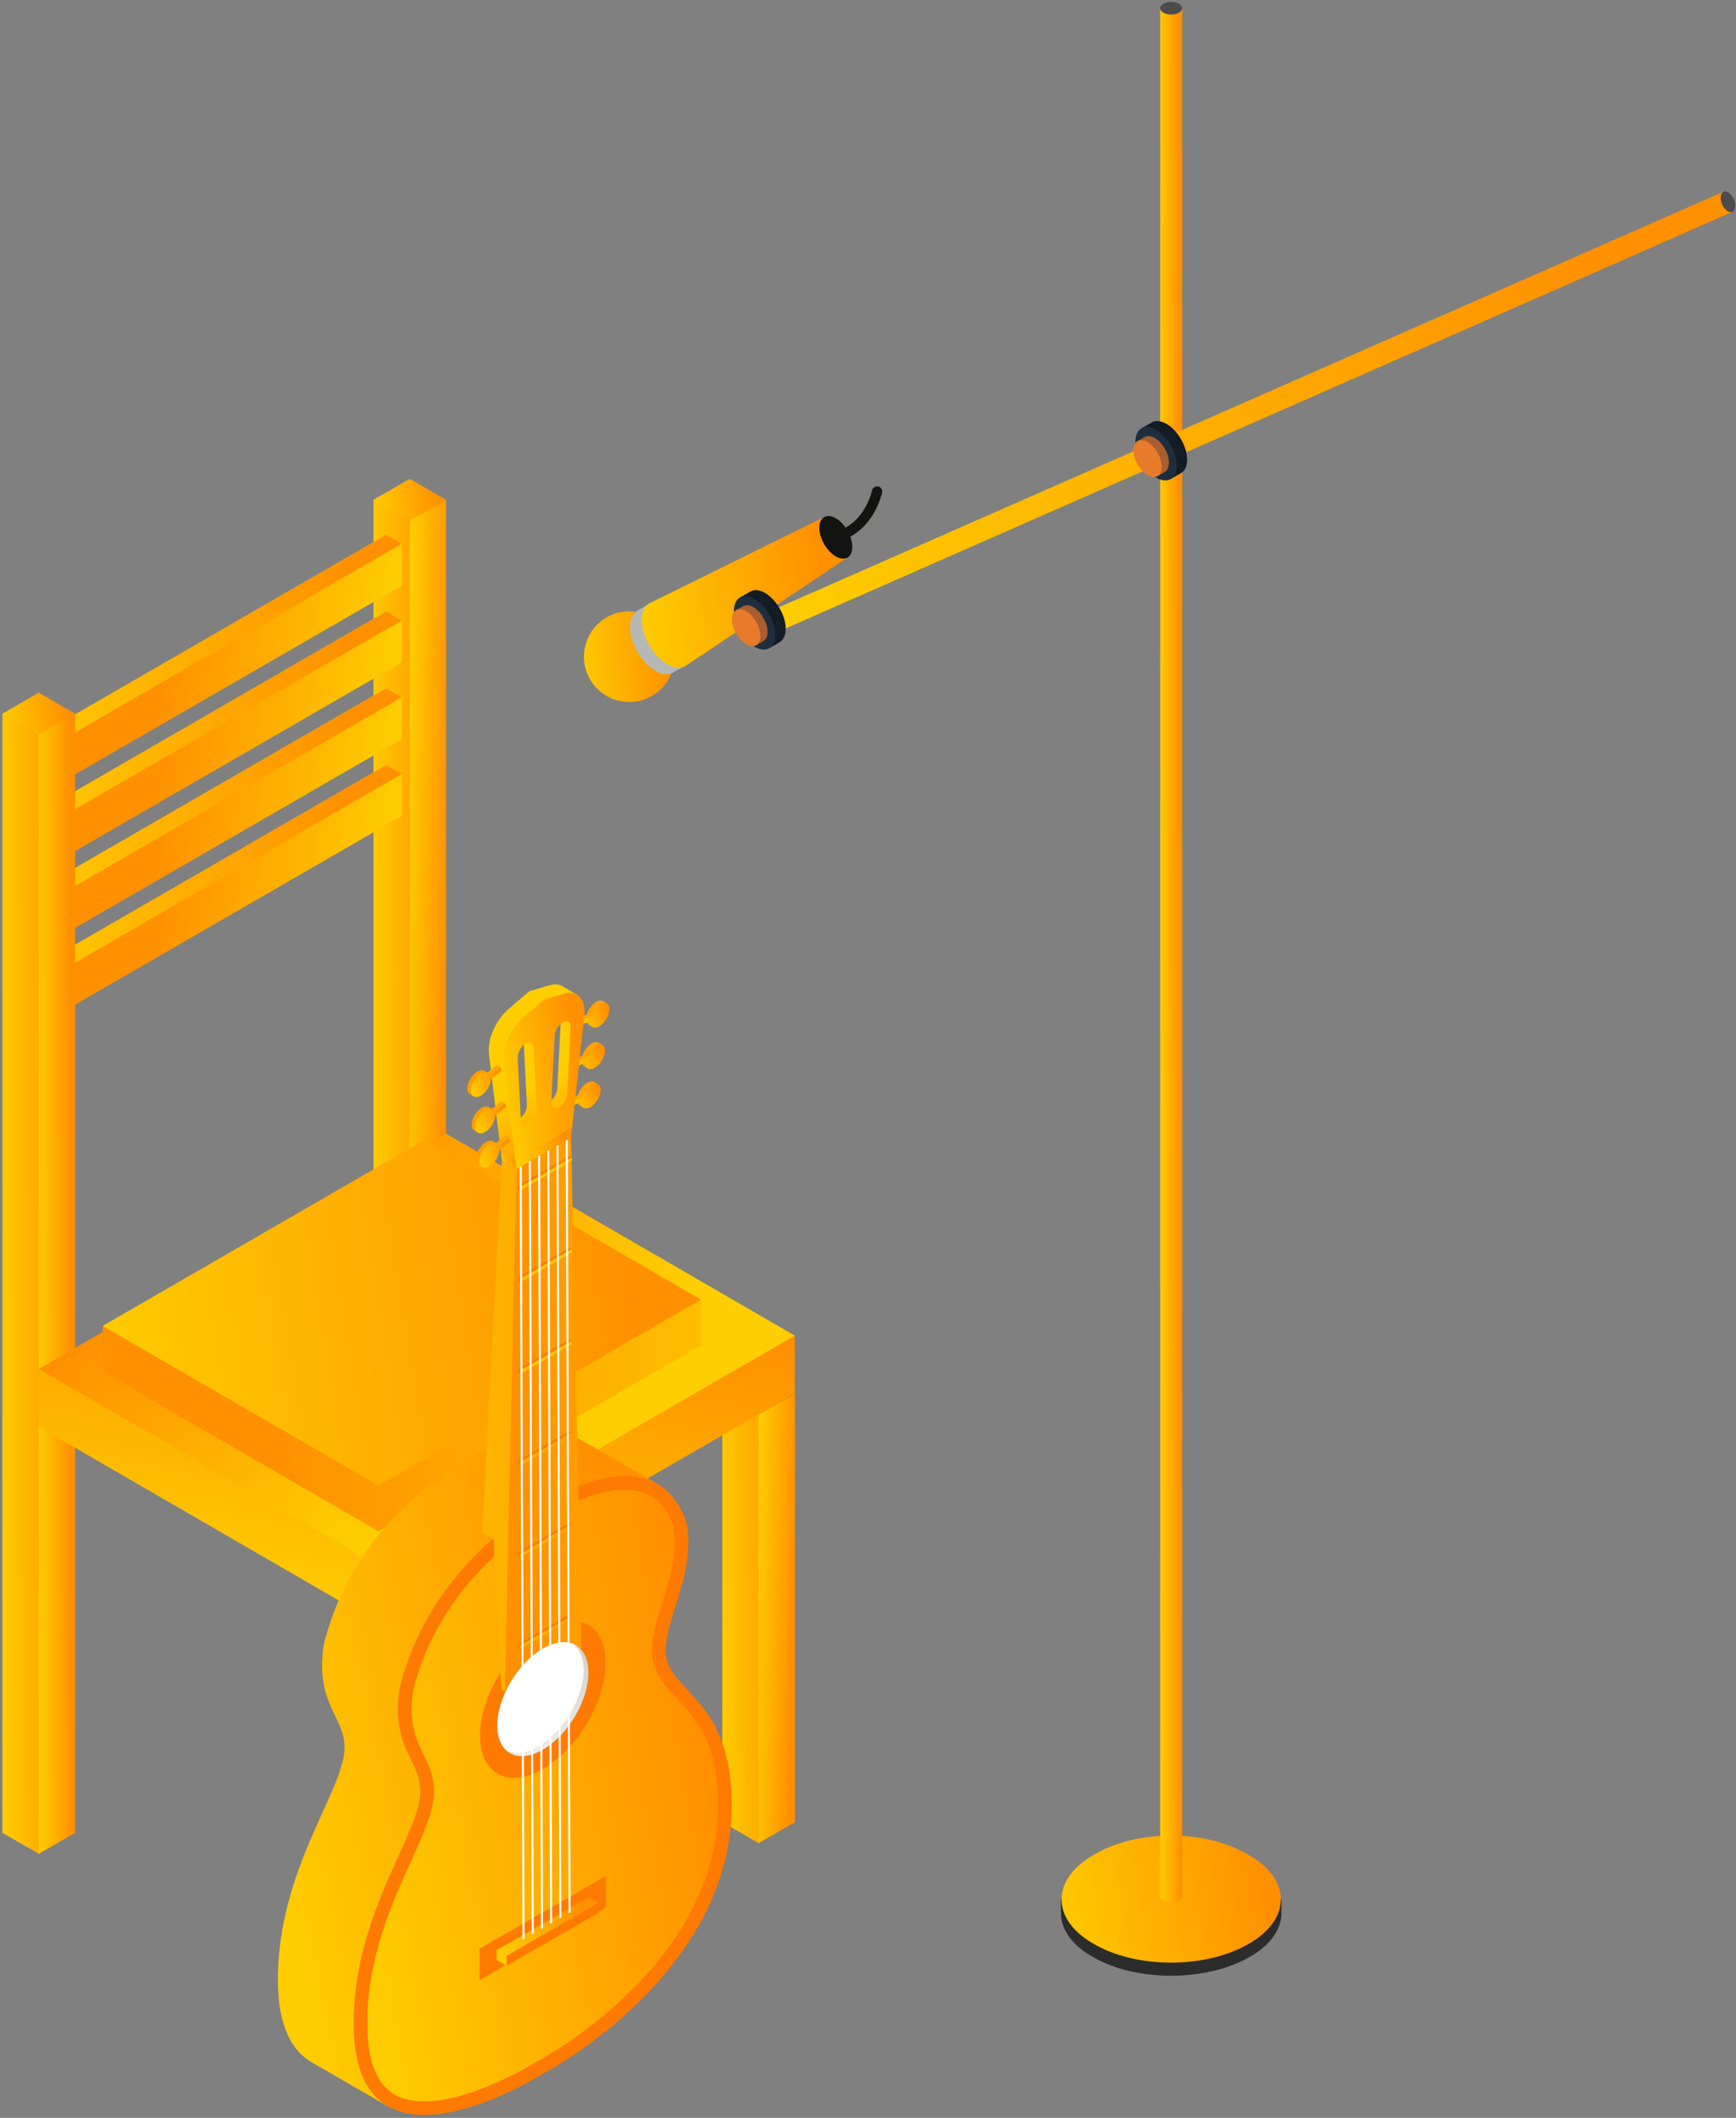 <?xml version="1.0" encoding="UTF-8"?>
<svg width="451px" height="550px" viewBox="0 0 451 550" version="1.1" xmlns="http://www.w3.org/2000/svg" xmlns:xlink="http://www.w3.org/1999/xlink">
	<rect x="0" y="0" width="451" height="550" fill="#808080" stroke="none"/>
	<title>Musicians</title>
	<defs>
		<linearGradient x1="-2.67%" y1="68.972%" x2="91.127%" y2="60.157%" id="linearGradient-1">
			<stop stop-color="#FECE00" offset="0%"></stop>
			<stop stop-color="#FF9000" offset="100%"></stop>
		</linearGradient>
		<linearGradient x1="0%" y1="12.574%" x2="91.127%" y2="60.157%" id="linearGradient-2">
			<stop stop-color="#FECE00" offset="0%"></stop>
			<stop stop-color="#FF9000" offset="100%"></stop>
		</linearGradient>
		<linearGradient x1="96.776%" y1="43.81%" x2="39.53%" y2="36.56%" id="linearGradient-3">
			<stop stop-color="#FECE00" offset="0%"></stop>
			<stop stop-color="#FF9000" offset="100%"></stop>
		</linearGradient>
		<linearGradient x1="0%" y1="8.133%" x2="100%" y2="37.031%" id="linearGradient-4">
			<stop stop-color="#FECE00" offset="0%"></stop>
			<stop stop-color="#FF9000" offset="100%"></stop>
		</linearGradient>
		<linearGradient x1="47.547%" y1="103.402%" x2="100%" y2="3.344%" id="linearGradient-5">
			<stop stop-color="#FECE00" offset="0%"></stop>
			<stop stop-color="#FF9000" offset="100%"></stop>
		</linearGradient>
		<linearGradient x1="51.285%" y1="81.399%" x2="5.243%" y2="47.485%" id="linearGradient-6">
			<stop stop-color="#FECE00" offset="0%"></stop>
			<stop stop-color="#FF9000" offset="100%"></stop>
		</linearGradient>
		<linearGradient x1="126.333%" y1="-57.531%" x2="27.973%" y2="-57.531%" id="linearGradient-7">
			<stop stop-color="#FECE00" offset="0%"></stop>
			<stop stop-color="#FF9000" offset="100%"></stop>
		</linearGradient>
		<linearGradient x1="129.055%" y1="179.587%" x2="-39.779%" y2="50%" id="linearGradient-8">
			<stop stop-color="#FECE00" offset="0%"></stop>
			<stop stop-color="#FF9000" offset="100%"></stop>
		</linearGradient>
		<linearGradient x1="-2.67%" y1="68.972%" x2="91.529%" y2="34.029%" id="linearGradient-9">
			<stop stop-color="#FECE00" offset="0%"></stop>
			<stop stop-color="#FF9000" offset="100%"></stop>
		</linearGradient>
		<linearGradient x1="-158.982%" y1="71.337%" x2="229.768%" y2="3.391%" id="linearGradient-10">
			<stop stop-color="#FECE00" offset="0%"></stop>
			<stop stop-color="#FF9000" offset="100%"></stop>
		</linearGradient>
		<linearGradient x1="378.821%" y1="0%" x2="18.514%" y2="69.452%" id="linearGradient-11">
			<stop stop-color="#FECE00" offset="0%"></stop>
			<stop stop-color="#FF9B00" offset="83.502%"></stop>
			<stop stop-color="#FF9000" offset="100%"></stop>
		</linearGradient>
		<linearGradient x1="12.194%" y1="29.605%" x2="214.417%" y2="261.938%" id="linearGradient-12">
			<stop stop-color="#FECE00" offset="0%"></stop>
			<stop stop-color="#FF9000" offset="100%"></stop>
		</linearGradient>
		<linearGradient x1="50%" y1="0%" x2="47.594%" y2="93.088%" id="linearGradient-13">
			<stop stop-color="#D1D1D1" offset="0%"></stop>
			<stop stop-color="#EBEBEB" offset="100%"></stop>
		</linearGradient>
		<linearGradient x1="-2.67%" y1="68.972%" x2="9.085%" y2="123.835%" id="linearGradient-14">
			<stop stop-color="#FECE00" offset="0%"></stop>
			<stop stop-color="#FF9000" offset="100%"></stop>
		</linearGradient>
	</defs>
	<g id="Page-1" stroke="none" stroke-width="1" fill="none" fill-rule="evenodd">
		<g id="Group-15">
			<path d="M275.616,496.712 C275.616,500.968 278.396,505.216 284.12,508.344 C295.248,514.676 313.204,514.676 324.412,508.344 C330.144,505.216 332.916,500.968 332.916,496.712 L332.916,493.252 L275.616,493.252 L275.616,496.712" id="Fill-70" fill="#2B2C2B"></path>
			<path d="M324.412,481.708 C313.204,475.028 295.248,475.028 284.12,481.708 C273.008,488.116 273.008,498.468 284.12,504.816 C295.248,511.316 313.204,511.316 324.412,504.816 C335.524,498.468 335.524,488.116 324.412,481.708" id="Fill-71" fill="url(#linearGradient-1)"></path>
			<path d="M301.4,492.416 C301.4,492.856 301.676,493.264 302.252,493.584 C303.368,494.224 305.164,494.224 306.284,493.584 C306.864,493.264 307.136,492.856 307.136,492.416 L307.136,2.144 L301.4,2.144 L301.4,492.416" id="Fill-72" fill="url(#linearGradient-1)"></path>
			<path d="M302.252,0.976 C301.136,1.62 301.136,2.664 302.252,3.288 C303.368,3.952 305.164,3.952 306.284,3.288 C307.404,2.664 307.404,1.62 306.284,0.976 C305.164,0.316 303.368,0.316 302.252,0.976" id="Fill-73" fill="#4C4C4E"></path>
			<path d="M198.288,159.5 C197.888,159.672 197.624,160.092 197.572,160.748 C197.428,162.024 198.144,163.672 199.184,164.44 C199.7,164.84 200.192,164.928 200.592,164.752 L450.056,55.036 L447.744,49.784 L198.288,159.5" id="Fill-74" fill="url(#linearGradient-1)"></path>
			<path d="M449.156,50.096 C448.124,49.34 447.168,49.756 447.044,51.028 C446.888,52.316 447.604,53.956 448.672,54.724 C449.696,55.488 450.652,55.072 450.788,53.792 C450.932,52.496 450.216,50.844 449.156,50.096" id="Fill-75" fill="#4C4C4E"></path>
			<path d="M169.364,180.724 C163.732,183.992 156.532,182.048 153.296,176.428 C150.028,170.796 151.96,163.596 157.588,160.344 C163.224,157.092 170.424,159.024 173.692,164.64 C176.924,170.292 175,177.488 169.364,180.724" id="Fill-76" fill="url(#linearGradient-1)"></path>
			<path d="M173.1,175.108 C169.872,175.072 165.916,171.228 164.34,166.588 C163.072,162.884 163.66,159.736 165.592,158.604 L165.572,158.604 L168.7,156.796 L169.908,158.904 C172.444,160.224 174.912,163.212 176.108,166.708 C176.592,168.184 176.82,169.596 176.772,170.796 L177.984,172.884 L174.856,174.672 C174.356,174.952 173.78,175.124 173.1,175.108" id="Fill-77" fill="#B6B8B5"></path>
			<path d="M176.232,173.32 C172.98,173.264 169.048,169.476 167.444,164.78 C165.868,160.1 167.192,156.344 170.444,156.36 C173.708,156.416 177.624,160.224 179.224,164.9 C180.824,169.596 179.464,173.352 176.232,173.32" id="Fill-78" fill="#9FA2A1"></path>
			<path d="M178.04,172.968 C177.556,173.248 176.944,173.42 176.288,173.42 C172.98,173.368 168.996,169.504 167.4,164.78 C166.108,161.004 166.72,157.84 168.652,156.708 L214.084,134.296 L220.16,144.82 L178.06,172.968 L178.04,172.968" id="Fill-79" fill="url(#linearGradient-1)"></path>
			<path d="M219.024,145.092 C216.908,145.076 214.336,142.572 213.292,139.512 C212.228,136.452 213.108,134 215.24,134.016 C217.376,134.016 219.948,136.54 220.976,139.6 C222.036,142.664 221.148,145.112 219.024,145.092" id="Fill-80" fill="#131312"></path>
			<path d="M218.308,140.488 C217.604,140.712 216.872,140.332 216.648,139.616 C216.432,138.92 216.816,138.172 217.516,137.948 C224.78,135.668 226.544,127.46 226.556,127.356 C226.672,126.748 227.236,126.316 227.856,126.316 L228.12,126.316 C228.82,126.472 229.316,127.184 229.164,127.896 C229.076,128.312 227.064,137.704 218.308,140.488" id="Fill-81" fill="#131312"></path>
			<path d="M196.372,153.252 C195.832,153.252 195.34,153.372 194.944,153.616 L192.248,155.164 L199.848,168.328 L202.54,166.78 C204.124,165.856 204.608,163.284 203.572,160.24 C202.26,156.416 199.052,153.284 196.372,153.252" id="Fill-82" fill="#131B25"></path>
			<path d="M193.672,154.796 C191.012,154.78 189.916,157.856 191.22,161.7 C192.528,165.524 195.744,168.656 198.42,168.692 C201.08,168.708 202.18,165.632 200.872,161.804 C199.572,157.964 196.336,154.832 193.672,154.796" id="Fill-83" fill="#1E2E3D"></path>
			<path d="M194.076,157.164 C193.692,157.164 193.36,157.248 193.084,157.408 L191.22,158.484 L196.452,167.56 L198.316,166.48 C199.412,165.856 199.744,164.08 199.032,161.98 C198.12,159.336 195.916,157.18 194.076,157.164" id="Fill-84" fill="#AA5D2E"></path>
			<path d="M192.212,158.24 C190.368,158.224 189.62,160.344 190.52,162.988 C191.416,165.632 193.636,167.788 195.484,167.804 C197.328,167.82 198.076,165.7 197.168,163.06 C196.264,160.416 194.06,158.256 192.212,158.24" id="Fill-85" fill="#E77B2B"></path>
			<path d="M300.656,109.332 C300.116,109.332 299.632,109.452 299.232,109.696 L299.228,109.696 L296.532,111.244 L304.124,124.408 L306.82,122.86 C308.408,121.936 308.896,119.364 307.852,116.324 C306.544,112.496 303.324,109.364 300.656,109.332" id="Fill-86" fill="#131B25"></path>
			<path d="M297.964,110.88 C295.292,110.86 294.2,113.936 295.516,117.78 C296.816,121.608 300.036,124.74 302.7,124.772 C305.368,124.792 306.46,121.712 305.152,117.888 C303.848,114.044 300.624,110.912 297.964,110.88" id="Fill-87" fill="#1E2E3D"></path>
			<path d="M298.352,113.244 C297.98,113.244 297.652,113.332 297.372,113.488 L295.516,114.564 L300.748,123.64 L302.6,122.564 C303.692,121.936 304.024,120.164 303.308,118.06 C302.412,115.416 300.196,113.26 298.352,113.244" id="Fill-88" fill="#AA5D2E"></path>
			<path d="M296.492,114.32 C294.664,114.304 293.904,116.424 294.808,119.072 C295.708,121.712 297.92,123.868 299.764,123.884 C301.604,123.904 302.356,121.78 301.444,119.14 C300.556,116.496 298.34,114.34 296.492,114.32" id="Fill-89" fill="#E77B2B"></path>
			<polyline id="Fill-92" fill="url(#linearGradient-1)" points="115.868 420.412 106.444 425.856 97.024 420.412 97.024 129.788 115.868 129.788 115.868 420.412"></polyline>
			<polyline id="Fill-93" fill="url(#linearGradient-2)" points="115.868 420.412 106.444 425.856 106.444 135.248 115.868 129.788 115.868 420.412"></polyline>
			<polyline id="Fill-94" fill="url(#linearGradient-1)" points="115.868 129.788 106.444 135.248 97.024 129.788 106.444 124.36 115.868 129.788"></polyline>
			<polyline id="Fill-95" fill="url(#linearGradient-3)" points="104.376 141.216 104.376 152.104 7.968 207.776 3.892 194.544 100.32 138.888 104.376 141.216"></polyline>
			<polyline id="Fill-96" fill="url(#linearGradient-1)" points="104.376 141.216 7.968 196.892 3.892 194.544 100.32 138.888 104.376 141.216"></polyline>
			<polyline id="Fill-97" fill="#66462C" points="7.968 207.776 3.916 205.432 3.892 194.544 7.968 196.892 7.968 207.776"></polyline>
			<polyline id="Fill-98" fill="url(#linearGradient-3)" points="104.376 161.14 104.376 172.012 7.968 227.7 3.892 214.5 100.32 158.812 104.376 161.14"></polyline>
			<polyline id="Fill-99" fill="url(#linearGradient-1)" points="104.376 161.14 7.968 216.796 3.892 214.5 100.32 158.812 104.376 161.14"></polyline>
			<polyline id="Fill-100" fill="#66462C" points="7.968 227.7 3.916 225.356 3.892 214.5 7.968 216.796 7.968 227.7"></polyline>
			<polyline id="Fill-101" fill="url(#linearGradient-3)" points="104.376 181.084 104.376 191.956 7.968 247.644 3.892 234.424 100.32 178.752 104.376 181.084"></polyline>
			<polyline id="Fill-102" fill="url(#linearGradient-1)" points="104.376 181.084 7.968 236.752 3.892 234.424 100.32 178.752 104.376 181.084"></polyline>
			<polyline id="Fill-103" fill="#66462C" points="7.968 247.644 3.916 245.276 3.892 234.424 7.968 236.752 7.968 247.644"></polyline>
			<polyline id="Fill-104" fill="url(#linearGradient-3)" points="104.376 201.004 104.376 211.896 7.968 267.58 3.892 254.348 100.32 198.692 104.376 201.004"></polyline>
			<polyline id="Fill-105" fill="url(#linearGradient-1)" points="104.376 201.004 7.968 256.676 3.892 254.348 100.32 198.692 104.376 201.004"></polyline>
			<polyline id="Fill-106" fill="#66462C" points="7.968 267.58 3.916 265.236 3.892 254.348 7.968 256.676 7.968 267.58"></polyline>
			<polyline id="Fill-107" fill="url(#linearGradient-1)" points="19.504 475.988 10.052 481.416 0.628 475.988 0.628 185.344 19.504 185.344 19.504 475.988"></polyline>
			<polyline id="Fill-108" fill="url(#linearGradient-1)" points="19.504 475.988 10.052 481.416 10.052 190.772 19.504 185.344 19.504 475.988"></polyline>
			<polyline id="Fill-109" fill="url(#linearGradient-1)" points="19.504 185.344 10.052 190.772 0.628 185.344 10.052 179.884 19.504 185.344"></polyline>
			<polyline id="Fill-110" fill="url(#linearGradient-1)" points="206.488 473.2 197.056 478.644 187.652 473.2 187.652 361.872 206.488 361.872 206.488 473.2"></polyline>
			<polyline id="Fill-111" fill="url(#linearGradient-4)" points="206.488 473.2 197.056 478.644 197.056 367.3 206.488 361.872 206.488 473.2"></polyline>
			<polyline id="Fill-112" fill="#66462C" points="206.488 361.872 197.056 367.3 187.652 361.872 197.056 356.424 206.488 361.872"></polyline>
			<polyline id="Fill-113" fill="#50351F" points="110.156 528.808 100.744 534.252 91.32 528.808 91.32 417.464 110.156 417.464 110.156 528.808"></polyline>
			<polyline id="Fill-114" fill="#2D2119" points="110.156 528.808 100.744 534.252 100.744 422.904 110.156 417.464 110.156 528.808"></polyline>
			<polyline id="Fill-115" fill="#66462C" points="110.156 417.464 100.744 422.904 91.32 417.464 100.744 412.016 110.156 417.464"></polyline>
			<polyline id="Fill-116" fill="url(#linearGradient-5)" points="206.488 361.872 100.68 422.972 10.052 370.512 10.052 355.508 206.488 346.864 206.488 361.872"></polyline>
			<polyline id="Fill-117" fill="url(#linearGradient-6)" points="206.488 346.864 100.68 407.952 10.052 355.508 115.868 294.392 206.488 346.864"></polyline>
			<polyline id="Fill-118" fill="url(#linearGradient-7)" points="182.096 349.392 98.376 397.7 26.668 356.212 26.668 344.34 182.096 337.488 182.096 349.392"></polyline>
			<polyline id="Fill-119" fill="url(#linearGradient-1)" points="182.096 337.488 98.376 385.828 26.668 344.34 110.392 295.964 182.096 337.488"></polyline>
			<path d="M100.68,534.284 L94.16,530.488 L94.192,530.468 L100.74,534.252 L100.68,534.284 M105.028,531.776 L110.156,528.808 L110.156,521.336 L150.512,498.244 L156.824,501.872 L105.028,531.776" id="Fill-121" fill="#6C4725"></path>
			<polyline id="Fill-122" fill="#34261A" points="100.744 534.252 100.74 534.252 94.192 530.468 100.744 526.72 100.744 534.252"></polyline>
			<polyline id="Fill-123" fill="#1F1813" points="100.744 534.252 100.744 526.72 110.156 521.336 110.156 528.808 105.028 531.776 100.744 534.252"></polyline>
			<path d="M152.276,264.74 C152.304,265.46 152.608,265.976 153.072,266.204 L153.068,266.212 L153.936,266.716 L154.224,266.224 L154.408,266.18 C155.832,265.6 157.156,263.76 157.392,262.06 C157.444,261.624 157.416,261.236 157.336,260.916 L157.524,260.492 L156.664,259.992 L156.656,259.996 C156.268,259.788 155.784,259.78 155.228,260.004 C154,260.5 152.88,261.952 152.428,263.432 L149.632,264.564 L149.476,265.844 L150.392,266.376 L152.276,264.74" id="Fill-124" fill="url(#linearGradient-8)"></path>
			<path d="M156.152,260.544 C154.92,261.036 153.796,262.484 153.364,263.968 L150.56,265.096 L150.392,266.376 L153.188,265.26 C153.264,266.54 154.096,267.212 155.32,266.716 C156.752,266.132 158.084,264.288 158.304,262.588 C158.548,260.9 157.58,259.976 156.152,260.544" id="Fill-125" fill="url(#linearGradient-9)"></path>
			<path d="M108.688,533.608 C115.016,531 120,528.04 121.228,527.264 C125.34,525.08 169.992,500.18 170.416,458.06 C170.692,428.66 153.112,428.296 153.224,417.12 C153.252,413.88 154.476,410.044 155.784,405.824 L158.232,407.236 L170.46,385.196 L151.112,374.04 C139.456,367.328 121.448,379.136 121.448,379.136 C121.448,379.136 92.324,393.544 84.116,427.132 C81.796,442.524 89.468,445.604 89.516,453.764 C89.588,464.848 72.004,485.452 72.196,514.576 C72.272,526.304 75.864,532.632 81.072,535.632 L100.916,547.088 L108.688,533.608" id="Fill-126" fill="url(#linearGradient-9)"></path>
			<path d="M171.584,429.704 C171.656,421.464 179.18,409.136 176.9,396.404 C168.784,372.216 141.452,392.484 141.452,392.484 C141.452,392.484 113.652,405.744 105.448,439.324 C103.12,454.716 111.096,458.124 111.152,466.284 C111.236,477.372 93.416,495.744 93.6,524.86 C93.904,566.58 136.924,539 141.028,536.48 C145.116,534.28 188,511.7 188.416,469.58 C188.7,440.18 171.476,440.892 171.584,429.704" id="Fill-127" fill="url(#linearGradient-9)"></path>
			<path d="M162.416,383.332 C152.076,383.332 141.14,390.5 141.14,390.5 C141.14,390.5 112.012,404.912 103.808,438.496 C101.48,453.888 109.152,456.972 109.208,465.136 C109.284,476.224 91.692,496.816 91.876,525.928 C92.004,543.944 100.404,549.244 110.236,549.244 C123.176,549.244 138.596,540.068 140.924,538.636 C145.016,536.436 189.672,511.544 190.088,469.42 C190.372,440.024 172.808,439.672 172.916,428.484 C172.988,420.248 180.688,408.312 178.404,395.576 C175.256,386.2 168.952,383.332 162.416,383.332 Z M162.416,386.876 C168.7,386.876 172.696,389.924 174.956,396.456 C176.108,403.324 173.94,410.248 172.024,416.36 C170.676,420.668 169.404,424.736 169.368,428.448 C169.316,434.144 172.692,437.732 175.956,441.2 C180.744,446.292 186.708,452.628 186.544,469.388 C186.152,509.136 144.044,532.932 139.248,535.516 L139.156,535.568 L139.072,535.616 C137.392,536.648 122.312,545.696 110.236,545.696 C103.94,545.696 95.552,543.644 95.42,525.912 C95.312,508.692 101.664,494.668 106.768,483.4 C110.132,475.98 112.784,470.12 112.752,465.112 C112.728,461.152 111.304,458.224 109.928,455.388 C108.04,451.472 106.076,447.42 107.288,439.18 C115.036,407.796 142.44,393.816 142.712,393.68 L142.908,393.584 L143.084,393.464 C143.188,393.4 153.24,386.876 162.416,386.876 L162.416,386.876 Z" id="Fill-128" fill="#FF7A00"></path>
			<path d="M149.984,285.716 C150.012,286.448 150.3,286.956 150.764,287.192 L150.764,287.2 L151.632,287.7 L151.912,287.216 L152.116,287.164 C153.528,286.596 154.86,284.748 155.084,283.04 C155.14,282.616 155.128,282.232 155.032,281.896 L155.228,281.48 L154.36,280.976 L154.352,280.996 C153.964,280.788 153.492,280.772 152.924,281 C151.708,281.488 150.576,282.944 150.136,284.42 L147.336,285.544 L147.168,286.832 L148.096,287.368 L149.984,285.716" id="Fill-129" fill="url(#linearGradient-8)"></path>
			<path d="M153.856,281.532 C152.612,282.016 151.492,283.472 151.064,284.956 L148.26,286.072 L148.096,287.368 L150.9,286.244 C150.96,287.532 151.788,288.192 153.036,287.696 C154.448,287.12 155.784,285.276 156.02,283.572 C156.232,281.884 155.264,280.964 153.856,281.532" id="Fill-130" fill="url(#linearGradient-9)"></path>
			<path d="M140.908,423.3 C131.896,428.592 124.644,440.924 124.716,450.872 C124.776,460.816 132.144,464.584 141.152,459.304 C150.156,454.024 157.408,441.68 157.336,431.736 C157.272,421.788 149.912,418.02 140.908,423.3" id="Fill-131" fill="#FF7A00"></path>
			<polyline id="Fill-132" fill="url(#linearGradient-10)" points="130.26 438.812 131.132 439.324 146.376 425.176 143.584 387.452 144.556 293.24 130.38 301.392 125.26 398.028 128.204 399.612 130.26 438.812"></polyline>
			<polyline id="Fill-133" fill="url(#linearGradient-9)" points="130.38 301.392 134.2 303.588 133.928 301.36 130.112 299.16 130.38 301.392"></polyline>
			<polyline id="Fill-134" fill="url(#linearGradient-11)" points="131.132 439.324 151.036 427.868 148.368 295.436 134.2 303.588 131.132 439.324"></polyline>
			<polyline id="Fill-135" fill="#FF7A00" points="134.456 427.936 135.044 428.276 148.376 419.728 147.764 419.368 134.44 427.028 134.456 427.936"></polyline>
			<polyline id="Fill-136" fill="url(#linearGradient-10)" points="135.044 428.276 148.376 420.616 148.376 419.728 135.044 427.384 135.044 428.276"></polyline>
			<polyline id="Fill-137" fill="#FF7A00" points="134.492 404.1 135.084 404.448 148.416 395.896 147.808 395.54 134.484 403.204 134.492 404.1"></polyline>
			<polyline id="Fill-138" fill="url(#linearGradient-10)" points="135.084 404.448 148.412 396.78 148.416 395.896 135.092 403.556 135.084 404.448"></polyline>
			<polyline id="Fill-139" fill="#FF7A00" points="134.52 380.284 135.112 380.62 148.444 372.068 147.84 371.728 134.504 379.38 134.52 380.284"></polyline>
			<polyline id="Fill-140" fill="url(#linearGradient-10)" points="135.112 380.62 148.436 372.948 148.444 372.068 135.12 379.732 135.112 380.62"></polyline>
			<polyline id="Fill-141" fill="#FF7A00" points="134.552 356.448 135.148 356.796 148.476 348.24 147.876 347.884 134.552 355.548 134.552 356.448"></polyline>
			<polyline id="Fill-142" fill="url(#linearGradient-12)" points="135.148 356.796 148.476 349.128 148.476 348.24 135.16 355.9 135.148 356.796"></polyline>
			<polyline id="Fill-143" fill="#FF7A00" points="134.62 308.8 135.22 309.148 148.548 300.588 147.952 300.244 134.62 307.904 134.62 308.8"></polyline>
			<polyline id="Fill-144" fill="url(#linearGradient-12)" points="135.22 309.148 148.54 301.472 148.548 300.588 135.224 308.248 135.22 309.148"></polyline>
			<path d="M131.904,454.888 C134.004,455.772 136.832,455.424 139.908,453.624 C146.464,449.784 151.724,440.832 151.688,433.624 C151.652,430.5 150.636,428.196 148.956,426.924 C151.328,427.936 152.852,430.5 152.864,434.308 C152.916,441.528 147.656,450.464 141.12,454.328 C137.412,456.496 134.096,456.56 131.904,454.888" id="Fill-145" fill="url(#linearGradient-13)"></path>
			<path d="M131.904,454.888 C130.228,453.604 129.204,451.304 129.172,448.192 C129.144,440.976 134.396,432.024 140.944,428.188 C144.02,426.376 146.844,426.032 148.956,426.924 C150.636,428.196 151.652,430.5 151.688,433.624 C151.724,440.832 146.464,449.784 139.908,453.624 C136.832,455.424 134.004,455.772 131.904,454.888" id="Fill-146" fill="#FFFFFF"></path>
			<polyline id="Fill-147" fill="#FF7A00" points="124.58 514.252 157.372 495.388 157.38 487.2 124.596 506.072 124.58 514.252"></polyline>
			<path d="M151.08,275.512 C151.12,276.252 151.412,276.772 151.884,277 L151.876,277.004 L152.74,277.504 L153.024,277.032 L153.224,276.976 C154.644,276.392 155.972,274.556 156.2,272.856 C156.26,272.428 156.236,272.044 156.152,271.716 L156.34,271.288 L155.468,270.788 L155.468,270.796 C155.084,270.596 154.6,270.584 154.04,270.804 C152.808,271.296 151.7,272.752 151.256,274.236 L148.464,275.36 L148.284,276.644 L149.208,277.168 L151.08,275.512" id="Fill-148" fill="url(#linearGradient-8)"></path>
			<path d="M154.96,271.336 C153.736,271.832 152.62,273.288 152.184,274.776 L149.38,275.892 L149.208,277.168 L152.004,276.052 C152.068,277.332 152.908,278 154.144,277.504 C155.564,276.928 156.896,275.088 157.128,273.392 C157.344,271.688 156.396,270.768 154.96,271.336" id="Fill-149" fill="url(#linearGradient-9)"></path>
			<path d="M132.78,289.556 L131.928,273.252 C131.876,272 132.732,270.372 133.86,269.64 L133.896,269.624 C135.016,268.892 135.984,269.336 136.048,270.592 L136.888,286.904 C136.96,288.168 136.088,289.784 134.96,290.504 L134.924,290.528 C133.804,291.256 132.844,290.82 132.78,289.556 Z M143.724,263.976 L143.756,263.948 C144.892,263.376 145.744,264 145.676,265.34 L144.788,282.644 C144.728,283.98 143.756,285.528 142.628,286.104 L142.58,286.116 C141.452,286.68 140.592,286.068 140.668,284.728 L141.556,267.428 C141.632,266.084 142.592,264.544 143.724,263.976 Z M147.56,291.248 L149.24,262.336 C149.336,261.428 149.3,260.628 149.164,259.908 L150.04,258.396 L146.008,256.072 C145.168,255.588 144.1,255.488 142.856,255.84 L137.532,257.412 L132.18,261.984 C128.784,264.916 126.564,269.944 127.02,273.68 L130.112,299.16 L133.928,301.36 L147.56,291.248 L147.56,291.248 Z" id="Fill-150" fill="url(#linearGradient-14)"></path>
			<path d="M148.232,266.82 L147.352,284.12 C147.28,285.456 146.312,287 145.176,287.58 L145.14,287.592 C144.02,288.168 143.16,287.548 143.224,286.208 L144.116,268.904 C144.188,267.556 145.148,266.024 146.284,265.452 L146.316,265.424 C147.452,264.852 148.296,265.476 148.232,266.82 Z M139.444,288.384 C139.52,289.648 138.644,291.256 137.524,291.984 L137.48,292.008 C136.352,292.736 135.4,292.296 135.32,291.024 L134.496,274.736 C134.428,273.468 135.284,271.848 136.42,271.12 L136.448,271.104 C137.58,270.372 138.54,270.816 138.608,272.068 L139.444,288.384 Z M146.672,258.04 L141.328,259.608 L135.992,264.188 C132.6,267.12 130.372,272.144 130.836,275.884 L133.928,301.36 L148.628,292.9 L151.804,263.824 C152.26,259.556 150.06,257.068 146.672,258.04 L146.672,258.04 Z" id="Fill-151" fill="url(#linearGradient-9)"></path>
			<path d="M123.396,284.28 C123.728,284.18 124.092,283.996 124.472,283.704 C125.7,282.756 127.008,281.3 127.072,279.96 L130.092,277.084 L129.172,276.544 L126.616,278.52 L125.764,278.044 C125.2,277.76 124.424,277.896 123.568,278.54 C122.16,279.632 121.212,281.672 121.46,283.096 C121.56,283.656 121.8,284.02 122.176,284.216 L123.12,284.76 L123.396,284.28" id="Fill-152" fill="url(#linearGradient-8)"></path>
			<path d="M127.316,279.224 C126.84,278.26 125.728,278.128 124.5,279.076 C123.084,280.168 122.14,282.208 122.392,283.628 C122.636,285.06 123.988,285.336 125.396,284.236 C126.616,283.292 127.448,281.664 127.5,280.3 L130.28,278.14 L130.092,277.084 L127.316,279.224" id="Fill-153" fill="url(#linearGradient-9)"></path>
			<path d="M124.52,293.712 C124.868,293.616 125.244,293.424 125.608,293.14 C126.832,292.196 128.14,290.74 128.2,289.376 L131.232,286.5 L130.308,285.968 L127.744,287.956 L126.904,287.472 C126.32,287.192 125.556,287.324 124.704,287.976 C123.288,289.072 122.348,291.104 122.588,292.532 C122.688,293.084 122.948,293.448 123.308,293.652 L124.248,294.188 L124.52,293.712" id="Fill-154" fill="url(#linearGradient-8)"></path>
			<path d="M128.444,288.652 C127.996,287.684 126.856,287.56 125.62,288.508 C124.204,289.6 123.272,291.64 123.524,293.072 C123.76,294.496 125.116,294.768 126.524,293.668 C127.752,292.724 128.58,291.092 128.632,289.74 L131.428,287.584 L131.232,286.5 L128.444,288.652" id="Fill-155" fill="url(#linearGradient-9)"></path>
			<polyline id="Fill-156" fill="#FF7A00" points="134.584 332.632 135.192 332.984 148.512 324.416 147.916 324.072 134.584 331.728 134.584 332.632"></polyline>
			<polyline id="Fill-157" fill="url(#linearGradient-12)" points="135.192 332.984 148.512 325.296 148.512 324.416 135.192 332.076 135.192 332.984"></polyline>
			<polyline id="Fill-158" fill="url(#linearGradient-9)" points="134.2 303.588 148.368 295.436 148.628 292.9 133.928 301.36 134.2 303.588"></polyline>
			<polyline id="Fill-159" fill="url(#linearGradient-9)" points="129.036 509.028 131.596 510.504 155.5 494.168 152.924 492.688 129.044 506.44 129.036 509.028"></polyline>
			<polyline id="Fill-160" fill="#FF7A00" points="131.596 510.504 155.5 496.752 155.5 494.168 131.596 507.916 131.596 510.504"></polyline>
			<polyline id="Fill-161" fill="#FFFFFE" points="135.744 503.752 136.276 503.448 135.552 302.816 135.004 303.112 135.744 503.752"></polyline>
			<polyline id="Fill-162" fill="#FFFFFE" points="138.14 502.372 138.672 502.064 137.924 301.44 137.392 301.74 138.14 502.372"></polyline>
			<polyline id="Fill-163" fill="#FFFFFE" points="140.54 501 141.072 500.704 140.328 300.044 139.776 300.364 140.54 501"></polyline>
			<polyline id="Fill-164" fill="#FFFFFE" points="142.916 499.62 143.46 499.332 142.712 298.68 142.18 298.992 142.916 499.62"></polyline>
			<polyline id="Fill-165" fill="#FFFFFE" points="145.308 498.248 145.84 497.944 145.092 297.304 144.576 297.616 145.308 498.248"></polyline>
			<polyline id="Fill-166" fill="#FFFFFE" points="147.712 496.872 148.236 496.58 147.504 295.928 146.956 296.244 147.712 496.872"></polyline>
			<path d="M125.612,302.6 C125.96,302.504 126.336,302.312 126.704,302.02 C127.924,301.08 129.244,299.62 129.296,298.272 L132.332,295.392 L131.404,294.856 L128.836,296.84 L128.004,296.36 C127.428,296.076 126.632,296.212 125.808,296.868 C124.392,297.952 123.448,299.996 123.684,301.412 C123.78,301.976 124.06,302.332 124.404,302.54 L125.34,303.084 L125.612,302.6" id="Fill-167" fill="url(#linearGradient-8)"></path>
			<path d="M129.54,297.544 C129.084,296.58 127.948,296.448 126.744,297.404 C125.304,298.484 124.364,300.528 124.616,301.948 C124.856,303.38 126.212,303.652 127.628,302.56 C128.848,301.608 129.688,299.976 129.728,298.624 L132.516,296.472 L132.332,295.392 L129.54,297.544" id="Fill-168" fill="url(#linearGradient-9)"></path>
		</g>
	</g>
</svg>
